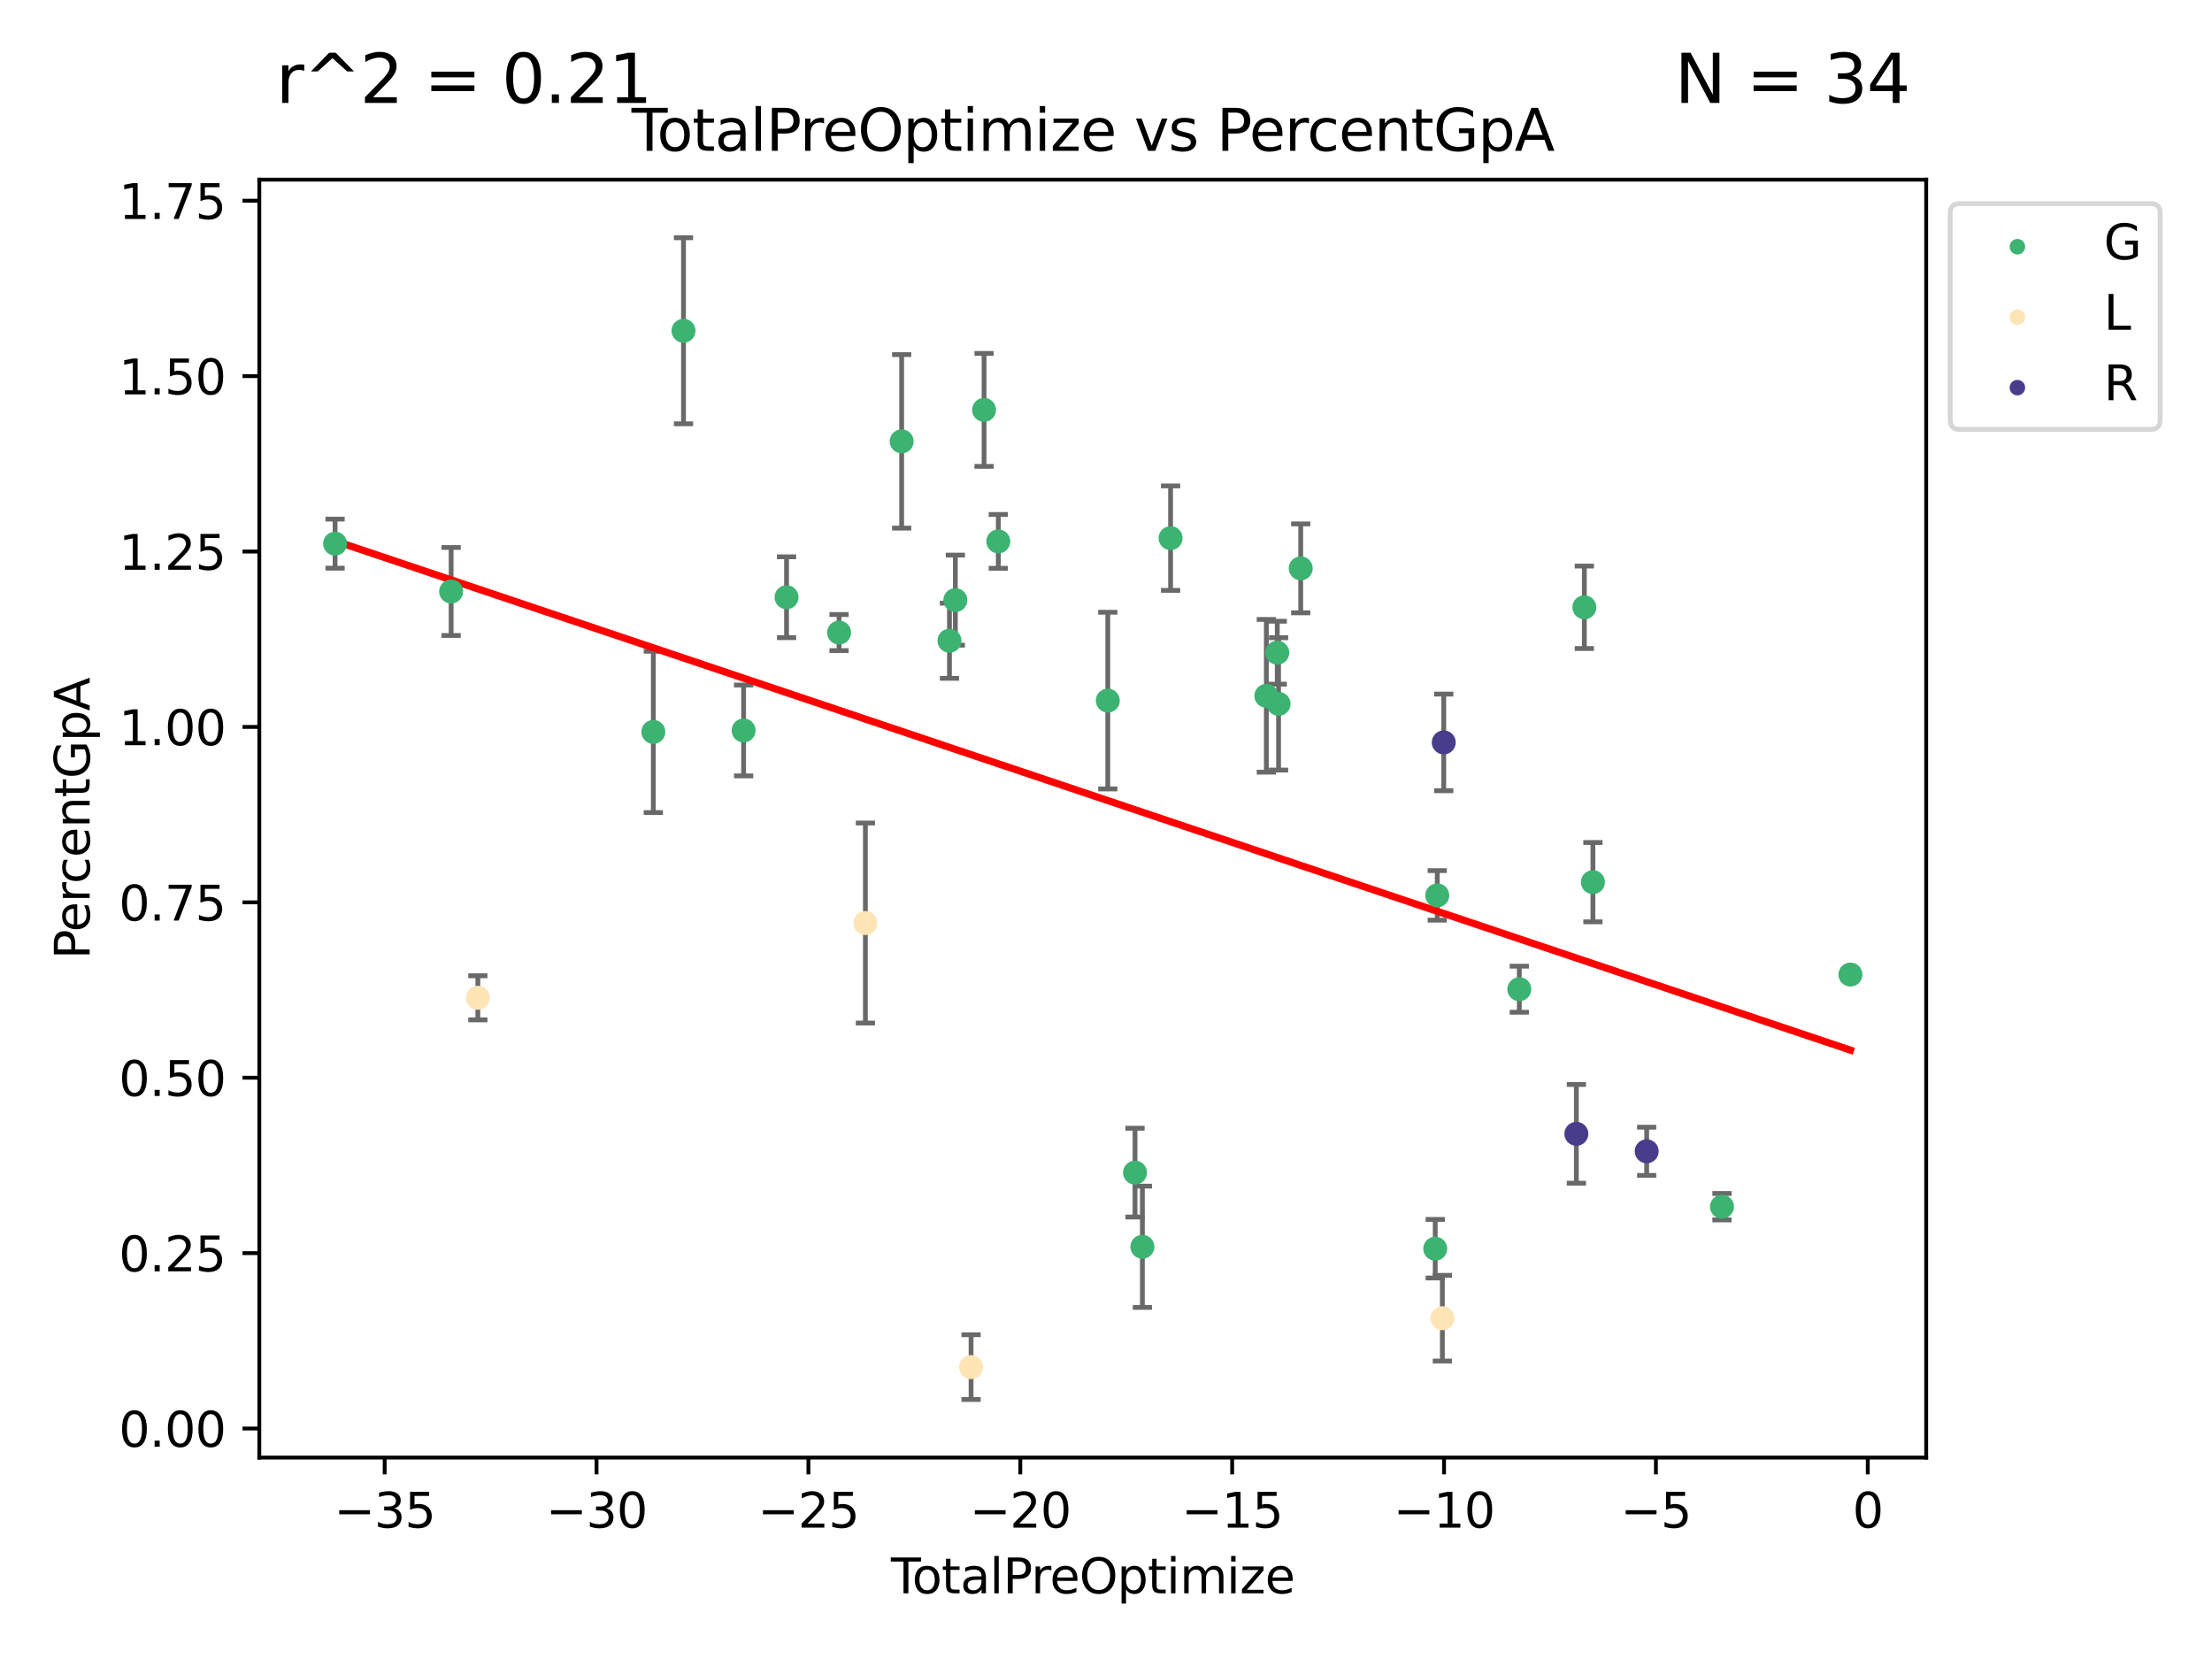 <?xml version="1.0" encoding="utf-8" standalone="no"?>
<!DOCTYPE svg PUBLIC "-//W3C//DTD SVG 1.1//EN"
  "http://www.w3.org/Graphics/SVG/1.1/DTD/svg11.dtd">
<svg xmlns:xlink="http://www.w3.org/1999/xlink" width="460.8pt" height="345.6pt" viewBox="0 0 460.8 345.6" xmlns="http://www.w3.org/2000/svg" version="1.1">
 <defs>
  <style type="text/css">*{stroke-linejoin: round; stroke-linecap: butt}</style>
 </defs>
 <g id="figure_1">
  <g id="patch_1">
   <path d="M 0 345.6 
L 460.8 345.6 
L 460.8 0 
L 0 0 
z
" style="fill: #ffffff"/>
  </g>
  <g id="axes_1">
   <g id="patch_2">
    <path d="M 54.02 303.64 
L 401.26 303.64 
L 401.26 37.423 
L 54.02 37.423 
z
" style="fill: #ffffff"/>
   </g>
   <g id="PathCollection_1">
    <defs>
     <path id="mc758aa1017" d="M 0 1.118 
C 0.297 1.118 0.581 1 0.791 0.791 
C 1 0.581 1.118 0.297 1.118 0 
C 1.118 -0.297 1 -0.581 0.791 -0.791 
C 0.581 -1 0.297 -1.118 0 -1.118 
C -0.297 -1.118 -0.581 -1 -0.791 -0.791 
C -1 -0.581 -1.118 -0.297 -1.118 0 
C -1.118 0.297 -1 0.581 -0.791 0.791 
C -0.581 1 -0.297 1.118 0 1.118 
z
" style="stroke: #3cb371"/>
    </defs>
    <g clip-path="url(#p0f04afa3d2)">
     <use xlink:href="#mc758aa1017" x="69.804" y="113.252" style="fill: #3cb371; stroke: #3cb371"/>
     <use xlink:href="#mc758aa1017" x="93.978" y="123.219" style="fill: #3cb371; stroke: #3cb371"/>
     <use xlink:href="#mc758aa1017" x="136.103" y="152.469" style="fill: #3cb371; stroke: #3cb371"/>
     <use xlink:href="#mc758aa1017" x="142.385" y="68.903" style="fill: #3cb371; stroke: #3cb371"/>
     <use xlink:href="#mc758aa1017" x="154.908" y="152.169" style="fill: #3cb371; stroke: #3cb371"/>
     <use xlink:href="#mc758aa1017" x="163.85" y="124.413" style="fill: #3cb371; stroke: #3cb371"/>
     <use xlink:href="#mc758aa1017" x="174.791" y="131.775" style="fill: #3cb371; stroke: #3cb371"/>
     <use xlink:href="#mc758aa1017" x="187.831" y="91.941" style="fill: #3cb371; stroke: #3cb371"/>
     <use xlink:href="#mc758aa1017" x="197.792" y="133.477" style="fill: #3cb371; stroke: #3cb371"/>
     <use xlink:href="#mc758aa1017" x="199.018" y="125.017" style="fill: #3cb371; stroke: #3cb371"/>
     <use xlink:href="#mc758aa1017" x="204.998" y="85.389" style="fill: #3cb371; stroke: #3cb371"/>
     <use xlink:href="#mc758aa1017" x="207.963" y="112.784" style="fill: #3cb371; stroke: #3cb371"/>
     <use xlink:href="#mc758aa1017" x="230.775" y="145.948" style="fill: #3cb371; stroke: #3cb371"/>
     <use xlink:href="#mc758aa1017" x="236.444" y="244.278" style="fill: #3cb371; stroke: #3cb371"/>
     <use xlink:href="#mc758aa1017" x="237.98" y="259.727" style="fill: #3cb371; stroke: #3cb371"/>
     <use xlink:href="#mc758aa1017" x="243.854" y="112.101" style="fill: #3cb371; stroke: #3cb371"/>
     <use xlink:href="#mc758aa1017" x="263.804" y="144.95" style="fill: #3cb371; stroke: #3cb371"/>
     <use xlink:href="#mc758aa1017" x="266.077" y="135.97" style="fill: #3cb371; stroke: #3cb371"/>
     <use xlink:href="#mc758aa1017" x="266.348" y="146.633" style="fill: #3cb371; stroke: #3cb371"/>
     <use xlink:href="#mc758aa1017" x="270.964" y="118.397" style="fill: #3cb371; stroke: #3cb371"/>
     <use xlink:href="#mc758aa1017" x="298.985" y="260.128" style="fill: #3cb371; stroke: #3cb371"/>
     <use xlink:href="#mc758aa1017" x="299.406" y="186.529" style="fill: #3cb371; stroke: #3cb371"/>
     <use xlink:href="#mc758aa1017" x="316.499" y="206.071" style="fill: #3cb371; stroke: #3cb371"/>
     <use xlink:href="#mc758aa1017" x="330.048" y="126.511" style="fill: #3cb371; stroke: #3cb371"/>
     <use xlink:href="#mc758aa1017" x="331.833" y="183.77" style="fill: #3cb371; stroke: #3cb371"/>
     <use xlink:href="#mc758aa1017" x="358.719" y="251.374" style="fill: #3cb371; stroke: #3cb371"/>
     <use xlink:href="#mc758aa1017" x="385.476" y="203.016" style="fill: #3cb371; stroke: #3cb371"/>
    </g>
   </g>
   <g id="PathCollection_2">
    <defs>
     <path id="m6db365c18c" d="M 0 1.118 
C 0.297 1.118 0.581 1 0.791 0.791 
C 1 0.581 1.118 0.297 1.118 0 
C 1.118 -0.297 1 -0.581 0.791 -0.791 
C 0.581 -1 0.297 -1.118 0 -1.118 
C -0.297 -1.118 -0.581 -1 -0.791 -0.791 
C -1 -0.581 -1.118 -0.297 -1.118 0 
C -1.118 0.297 -1 0.581 -0.791 0.791 
C -0.581 1 -0.297 1.118 0 1.118 
z
" style="stroke: #ffe4b5"/>
    </defs>
    <g clip-path="url(#p0f04afa3d2)">
     <use xlink:href="#m6db365c18c" x="99.544" y="207.863" style="fill: #ffe4b5; stroke: #ffe4b5"/>
     <use xlink:href="#m6db365c18c" x="180.278" y="192.284" style="fill: #ffe4b5; stroke: #ffe4b5"/>
     <use xlink:href="#m6db365c18c" x="202.292" y="284.793" style="fill: #ffe4b5; stroke: #ffe4b5"/>
     <use xlink:href="#m6db365c18c" x="300.469" y="274.605" style="fill: #ffe4b5; stroke: #ffe4b5"/>
    </g>
   </g>
   <g id="PathCollection_3">
    <defs>
     <path id="m576475290a" d="M 0 1.118 
C 0.297 1.118 0.581 1 0.791 0.791 
C 1 0.581 1.118 0.297 1.118 0 
C 1.118 -0.297 1 -0.581 0.791 -0.791 
C 0.581 -1 0.297 -1.118 0 -1.118 
C -0.297 -1.118 -0.581 -1 -0.791 -0.791 
C -1 -0.581 -1.118 -0.297 -1.118 0 
C -1.118 0.297 -1 0.581 -0.791 0.791 
C -0.581 1 -0.297 1.118 0 1.118 
z
" style="stroke: #483d8b"/>
    </defs>
    <g clip-path="url(#p0f04afa3d2)">
     <use xlink:href="#m576475290a" x="300.759" y="154.656" style="fill: #483d8b; stroke: #483d8b"/>
     <use xlink:href="#m576475290a" x="328.384" y="236.197" style="fill: #483d8b; stroke: #483d8b"/>
     <use xlink:href="#m576475290a" x="343.034" y="239.835" style="fill: #483d8b; stroke: #483d8b"/>
    </g>
   </g>
   <g id="matplotlib.axis_1">
    <g id="xtick_1">
     <g id="line2d_1">
      <defs>
       <path id="m01f03c4a7e" d="M 0 0 
L 0 3.5 
" style="stroke: #000000; stroke-width: 0.8"/>
      </defs>
      <g>
       <use xlink:href="#m01f03c4a7e" x="80.133" y="303.64" style="stroke: #000000; stroke-width: 0.8"/>
      </g>
     </g>
     <g id="text_1">
      <!-- −35 -->
      <g transform="translate(69.581 318.238)scale(0.1 -0.1)">
       <defs>
        <path id="DejaVuSans-2212" d="M 678 2272 
L 4684 2272 
L 4684 1741 
L 678 1741 
L 678 2272 
z
" transform="scale(0.016)"/>
        <path id="DejaVuSans-33" d="M 2597 2516 
Q 3050 2419 3304 2112 
Q 3559 1806 3559 1356 
Q 3559 666 3084 287 
Q 2609 -91 1734 -91 
Q 1441 -91 1130 -33 
Q 819 25 488 141 
L 488 750 
Q 750 597 1062 519 
Q 1375 441 1716 441 
Q 2309 441 2620 675 
Q 2931 909 2931 1356 
Q 2931 1769 2642 2001 
Q 2353 2234 1838 2234 
L 1294 2234 
L 1294 2753 
L 1863 2753 
Q 2328 2753 2575 2939 
Q 2822 3125 2822 3475 
Q 2822 3834 2567 4026 
Q 2313 4219 1838 4219 
Q 1578 4219 1281 4162 
Q 984 4106 628 3988 
L 628 4550 
Q 988 4650 1302 4700 
Q 1616 4750 1894 4750 
Q 2613 4750 3031 4423 
Q 3450 4097 3450 3541 
Q 3450 3153 3228 2886 
Q 3006 2619 2597 2516 
z
" transform="scale(0.016)"/>
        <path id="DejaVuSans-35" d="M 691 4666 
L 3169 4666 
L 3169 4134 
L 1269 4134 
L 1269 2991 
Q 1406 3038 1543 3061 
Q 1681 3084 1819 3084 
Q 2600 3084 3056 2656 
Q 3513 2228 3513 1497 
Q 3513 744 3044 326 
Q 2575 -91 1722 -91 
Q 1428 -91 1123 -41 
Q 819 9 494 109 
L 494 744 
Q 775 591 1075 516 
Q 1375 441 1709 441 
Q 2250 441 2565 725 
Q 2881 1009 2881 1497 
Q 2881 1984 2565 2268 
Q 2250 2553 1709 2553 
Q 1456 2553 1204 2497 
Q 953 2441 691 2322 
L 691 4666 
z
" transform="scale(0.016)"/>
       </defs>
       <use xlink:href="#DejaVuSans-2212"/>
       <use xlink:href="#DejaVuSans-33" x="83.789"/>
       <use xlink:href="#DejaVuSans-35" x="147.412"/>
      </g>
     </g>
    </g>
    <g id="xtick_2">
     <g id="line2d_2">
      <g>
       <use xlink:href="#m01f03c4a7e" x="124.271" y="303.64" style="stroke: #000000; stroke-width: 0.8"/>
      </g>
     </g>
     <g id="text_2">
      <!-- −30 -->
      <g transform="translate(113.718 318.238)scale(0.1 -0.1)">
       <defs>
        <path id="DejaVuSans-30" d="M 2034 4250 
Q 1547 4250 1301 3770 
Q 1056 3291 1056 2328 
Q 1056 1369 1301 889 
Q 1547 409 2034 409 
Q 2525 409 2770 889 
Q 3016 1369 3016 2328 
Q 3016 3291 2770 3770 
Q 2525 4250 2034 4250 
z
M 2034 4750 
Q 2819 4750 3233 4129 
Q 3647 3509 3647 2328 
Q 3647 1150 3233 529 
Q 2819 -91 2034 -91 
Q 1250 -91 836 529 
Q 422 1150 422 2328 
Q 422 3509 836 4129 
Q 1250 4750 2034 4750 
z
" transform="scale(0.016)"/>
       </defs>
       <use xlink:href="#DejaVuSans-2212"/>
       <use xlink:href="#DejaVuSans-33" x="83.789"/>
       <use xlink:href="#DejaVuSans-30" x="147.412"/>
      </g>
     </g>
    </g>
    <g id="xtick_3">
     <g id="line2d_3">
      <g>
       <use xlink:href="#m01f03c4a7e" x="168.408" y="303.64" style="stroke: #000000; stroke-width: 0.8"/>
      </g>
     </g>
     <g id="text_3">
      <!-- −25 -->
      <g transform="translate(157.855 318.238)scale(0.1 -0.1)">
       <defs>
        <path id="DejaVuSans-32" d="M 1228 531 
L 3431 531 
L 3431 0 
L 469 0 
L 469 531 
Q 828 903 1448 1529 
Q 2069 2156 2228 2338 
Q 2531 2678 2651 2914 
Q 2772 3150 2772 3378 
Q 2772 3750 2511 3984 
Q 2250 4219 1831 4219 
Q 1534 4219 1204 4116 
Q 875 4013 500 3803 
L 500 4441 
Q 881 4594 1212 4672 
Q 1544 4750 1819 4750 
Q 2544 4750 2975 4387 
Q 3406 4025 3406 3419 
Q 3406 3131 3298 2873 
Q 3191 2616 2906 2266 
Q 2828 2175 2409 1742 
Q 1991 1309 1228 531 
z
" transform="scale(0.016)"/>
       </defs>
       <use xlink:href="#DejaVuSans-2212"/>
       <use xlink:href="#DejaVuSans-32" x="83.789"/>
       <use xlink:href="#DejaVuSans-35" x="147.412"/>
      </g>
     </g>
    </g>
    <g id="xtick_4">
     <g id="line2d_4">
      <g>
       <use xlink:href="#m01f03c4a7e" x="212.545" y="303.64" style="stroke: #000000; stroke-width: 0.8"/>
      </g>
     </g>
     <g id="text_4">
      <!-- −20 -->
      <g transform="translate(201.992 318.238)scale(0.1 -0.1)">
       <use xlink:href="#DejaVuSans-2212"/>
       <use xlink:href="#DejaVuSans-32" x="83.789"/>
       <use xlink:href="#DejaVuSans-30" x="147.412"/>
      </g>
     </g>
    </g>
    <g id="xtick_5">
     <g id="line2d_5">
      <g>
       <use xlink:href="#m01f03c4a7e" x="256.682" y="303.64" style="stroke: #000000; stroke-width: 0.8"/>
      </g>
     </g>
     <g id="text_5">
      <!-- −15 -->
      <g transform="translate(246.13 318.238)scale(0.1 -0.1)">
       <defs>
        <path id="DejaVuSans-31" d="M 794 531 
L 1825 531 
L 1825 4091 
L 703 3866 
L 703 4441 
L 1819 4666 
L 2450 4666 
L 2450 531 
L 3481 531 
L 3481 0 
L 794 0 
L 794 531 
z
" transform="scale(0.016)"/>
       </defs>
       <use xlink:href="#DejaVuSans-2212"/>
       <use xlink:href="#DejaVuSans-31" x="83.789"/>
       <use xlink:href="#DejaVuSans-35" x="147.412"/>
      </g>
     </g>
    </g>
    <g id="xtick_6">
     <g id="line2d_6">
      <g>
       <use xlink:href="#m01f03c4a7e" x="300.819" y="303.64" style="stroke: #000000; stroke-width: 0.8"/>
      </g>
     </g>
     <g id="text_6">
      <!-- −10 -->
      <g transform="translate(290.267 318.238)scale(0.1 -0.1)">
       <use xlink:href="#DejaVuSans-2212"/>
       <use xlink:href="#DejaVuSans-31" x="83.789"/>
       <use xlink:href="#DejaVuSans-30" x="147.412"/>
      </g>
     </g>
    </g>
    <g id="xtick_7">
     <g id="line2d_7">
      <g>
       <use xlink:href="#m01f03c4a7e" x="344.956" y="303.64" style="stroke: #000000; stroke-width: 0.8"/>
      </g>
     </g>
     <g id="text_7">
      <!-- −5 -->
      <g transform="translate(337.585 318.238)scale(0.1 -0.1)">
       <use xlink:href="#DejaVuSans-2212"/>
       <use xlink:href="#DejaVuSans-35" x="83.789"/>
      </g>
     </g>
    </g>
    <g id="xtick_8">
     <g id="line2d_8">
      <g>
       <use xlink:href="#m01f03c4a7e" x="389.093" y="303.64" style="stroke: #000000; stroke-width: 0.8"/>
      </g>
     </g>
     <g id="text_8">
      <!-- 0 -->
      <g transform="translate(385.912 318.238)scale(0.1 -0.1)">
       <use xlink:href="#DejaVuSans-30"/>
      </g>
     </g>
    </g>
    <g id="text_9">
     <!-- TotalPreOptimize -->
     <g transform="translate(185.597 331.917)scale(0.1 -0.1)">
      <defs>
       <path id="DejaVuSans-54" d="M -19 4666 
L 3928 4666 
L 3928 4134 
L 2272 4134 
L 2272 0 
L 1638 0 
L 1638 4134 
L -19 4134 
L -19 4666 
z
" transform="scale(0.016)"/>
       <path id="DejaVuSans-6f" d="M 1959 3097 
Q 1497 3097 1228 2736 
Q 959 2375 959 1747 
Q 959 1119 1226 758 
Q 1494 397 1959 397 
Q 2419 397 2687 759 
Q 2956 1122 2956 1747 
Q 2956 2369 2687 2733 
Q 2419 3097 1959 3097 
z
M 1959 3584 
Q 2709 3584 3137 3096 
Q 3566 2609 3566 1747 
Q 3566 888 3137 398 
Q 2709 -91 1959 -91 
Q 1206 -91 779 398 
Q 353 888 353 1747 
Q 353 2609 779 3096 
Q 1206 3584 1959 3584 
z
" transform="scale(0.016)"/>
       <path id="DejaVuSans-74" d="M 1172 4494 
L 1172 3500 
L 2356 3500 
L 2356 3053 
L 1172 3053 
L 1172 1153 
Q 1172 725 1289 603 
Q 1406 481 1766 481 
L 2356 481 
L 2356 0 
L 1766 0 
Q 1100 0 847 248 
Q 594 497 594 1153 
L 594 3053 
L 172 3053 
L 172 3500 
L 594 3500 
L 594 4494 
L 1172 4494 
z
" transform="scale(0.016)"/>
       <path id="DejaVuSans-61" d="M 2194 1759 
Q 1497 1759 1228 1600 
Q 959 1441 959 1056 
Q 959 750 1161 570 
Q 1363 391 1709 391 
Q 2188 391 2477 730 
Q 2766 1069 2766 1631 
L 2766 1759 
L 2194 1759 
z
M 3341 1997 
L 3341 0 
L 2766 0 
L 2766 531 
Q 2569 213 2275 61 
Q 1981 -91 1556 -91 
Q 1019 -91 701 211 
Q 384 513 384 1019 
Q 384 1609 779 1909 
Q 1175 2209 1959 2209 
L 2766 2209 
L 2766 2266 
Q 2766 2663 2505 2880 
Q 2244 3097 1772 3097 
Q 1472 3097 1187 3025 
Q 903 2953 641 2809 
L 641 3341 
Q 956 3463 1253 3523 
Q 1550 3584 1831 3584 
Q 2591 3584 2966 3190 
Q 3341 2797 3341 1997 
z
" transform="scale(0.016)"/>
       <path id="DejaVuSans-6c" d="M 603 4863 
L 1178 4863 
L 1178 0 
L 603 0 
L 603 4863 
z
" transform="scale(0.016)"/>
       <path id="DejaVuSans-50" d="M 1259 4147 
L 1259 2394 
L 2053 2394 
Q 2494 2394 2734 2622 
Q 2975 2850 2975 3272 
Q 2975 3691 2734 3919 
Q 2494 4147 2053 4147 
L 1259 4147 
z
M 628 4666 
L 2053 4666 
Q 2838 4666 3239 4311 
Q 3641 3956 3641 3272 
Q 3641 2581 3239 2228 
Q 2838 1875 2053 1875 
L 1259 1875 
L 1259 0 
L 628 0 
L 628 4666 
z
" transform="scale(0.016)"/>
       <path id="DejaVuSans-72" d="M 2631 2963 
Q 2534 3019 2420 3045 
Q 2306 3072 2169 3072 
Q 1681 3072 1420 2755 
Q 1159 2438 1159 1844 
L 1159 0 
L 581 0 
L 581 3500 
L 1159 3500 
L 1159 2956 
Q 1341 3275 1631 3429 
Q 1922 3584 2338 3584 
Q 2397 3584 2469 3576 
Q 2541 3569 2628 3553 
L 2631 2963 
z
" transform="scale(0.016)"/>
       <path id="DejaVuSans-65" d="M 3597 1894 
L 3597 1613 
L 953 1613 
Q 991 1019 1311 708 
Q 1631 397 2203 397 
Q 2534 397 2845 478 
Q 3156 559 3463 722 
L 3463 178 
Q 3153 47 2828 -22 
Q 2503 -91 2169 -91 
Q 1331 -91 842 396 
Q 353 884 353 1716 
Q 353 2575 817 3079 
Q 1281 3584 2069 3584 
Q 2775 3584 3186 3129 
Q 3597 2675 3597 1894 
z
M 3022 2063 
Q 3016 2534 2758 2815 
Q 2500 3097 2075 3097 
Q 1594 3097 1305 2825 
Q 1016 2553 972 2059 
L 3022 2063 
z
" transform="scale(0.016)"/>
       <path id="DejaVuSans-4f" d="M 2522 4238 
Q 1834 4238 1429 3725 
Q 1025 3213 1025 2328 
Q 1025 1447 1429 934 
Q 1834 422 2522 422 
Q 3209 422 3611 934 
Q 4013 1447 4013 2328 
Q 4013 3213 3611 3725 
Q 3209 4238 2522 4238 
z
M 2522 4750 
Q 3503 4750 4090 4092 
Q 4678 3434 4678 2328 
Q 4678 1225 4090 567 
Q 3503 -91 2522 -91 
Q 1538 -91 948 565 
Q 359 1222 359 2328 
Q 359 3434 948 4092 
Q 1538 4750 2522 4750 
z
" transform="scale(0.016)"/>
       <path id="DejaVuSans-70" d="M 1159 525 
L 1159 -1331 
L 581 -1331 
L 581 3500 
L 1159 3500 
L 1159 2969 
Q 1341 3281 1617 3432 
Q 1894 3584 2278 3584 
Q 2916 3584 3314 3078 
Q 3713 2572 3713 1747 
Q 3713 922 3314 415 
Q 2916 -91 2278 -91 
Q 1894 -91 1617 61 
Q 1341 213 1159 525 
z
M 3116 1747 
Q 3116 2381 2855 2742 
Q 2594 3103 2138 3103 
Q 1681 3103 1420 2742 
Q 1159 2381 1159 1747 
Q 1159 1113 1420 752 
Q 1681 391 2138 391 
Q 2594 391 2855 752 
Q 3116 1113 3116 1747 
z
" transform="scale(0.016)"/>
       <path id="DejaVuSans-69" d="M 603 3500 
L 1178 3500 
L 1178 0 
L 603 0 
L 603 3500 
z
M 603 4863 
L 1178 4863 
L 1178 4134 
L 603 4134 
L 603 4863 
z
" transform="scale(0.016)"/>
       <path id="DejaVuSans-6d" d="M 3328 2828 
Q 3544 3216 3844 3400 
Q 4144 3584 4550 3584 
Q 5097 3584 5394 3201 
Q 5691 2819 5691 2113 
L 5691 0 
L 5113 0 
L 5113 2094 
Q 5113 2597 4934 2840 
Q 4756 3084 4391 3084 
Q 3944 3084 3684 2787 
Q 3425 2491 3425 1978 
L 3425 0 
L 2847 0 
L 2847 2094 
Q 2847 2600 2669 2842 
Q 2491 3084 2119 3084 
Q 1678 3084 1418 2786 
Q 1159 2488 1159 1978 
L 1159 0 
L 581 0 
L 581 3500 
L 1159 3500 
L 1159 2956 
Q 1356 3278 1631 3431 
Q 1906 3584 2284 3584 
Q 2666 3584 2933 3390 
Q 3200 3197 3328 2828 
z
" transform="scale(0.016)"/>
       <path id="DejaVuSans-7a" d="M 353 3500 
L 3084 3500 
L 3084 2975 
L 922 459 
L 3084 459 
L 3084 0 
L 275 0 
L 275 525 
L 2438 3041 
L 353 3041 
L 353 3500 
z
" transform="scale(0.016)"/>
      </defs>
      <use xlink:href="#DejaVuSans-54"/>
      <use xlink:href="#DejaVuSans-6f" x="44.084"/>
      <use xlink:href="#DejaVuSans-74" x="105.266"/>
      <use xlink:href="#DejaVuSans-61" x="144.475"/>
      <use xlink:href="#DejaVuSans-6c" x="205.754"/>
      <use xlink:href="#DejaVuSans-50" x="233.537"/>
      <use xlink:href="#DejaVuSans-72" x="292.09"/>
      <use xlink:href="#DejaVuSans-65" x="330.953"/>
      <use xlink:href="#DejaVuSans-4f" x="392.477"/>
      <use xlink:href="#DejaVuSans-70" x="471.188"/>
      <use xlink:href="#DejaVuSans-74" x="534.664"/>
      <use xlink:href="#DejaVuSans-69" x="573.873"/>
      <use xlink:href="#DejaVuSans-6d" x="601.656"/>
      <use xlink:href="#DejaVuSans-69" x="699.068"/>
      <use xlink:href="#DejaVuSans-7a" x="726.852"/>
      <use xlink:href="#DejaVuSans-65" x="779.342"/>
     </g>
    </g>
   </g>
   <g id="matplotlib.axis_2">
    <g id="ytick_1">
     <g id="line2d_9">
      <defs>
       <path id="m083bde818f" d="M 0 0 
L -3.5 0 
" style="stroke: #000000; stroke-width: 0.8"/>
      </defs>
      <g>
       <use xlink:href="#m083bde818f" x="54.02" y="297.587" style="stroke: #000000; stroke-width: 0.8"/>
      </g>
     </g>
     <g id="text_10">
      <!-- 0.00 -->
      <g transform="translate(24.754 301.386)scale(0.1 -0.1)">
       <defs>
        <path id="DejaVuSans-2e" d="M 684 794 
L 1344 794 
L 1344 0 
L 684 0 
L 684 794 
z
" transform="scale(0.016)"/>
       </defs>
       <use xlink:href="#DejaVuSans-30"/>
       <use xlink:href="#DejaVuSans-2e" x="63.623"/>
       <use xlink:href="#DejaVuSans-30" x="95.41"/>
       <use xlink:href="#DejaVuSans-30" x="159.033"/>
      </g>
     </g>
    </g>
    <g id="ytick_2">
     <g id="line2d_10">
      <g>
       <use xlink:href="#m083bde818f" x="54.02" y="261.048" style="stroke: #000000; stroke-width: 0.8"/>
      </g>
     </g>
     <g id="text_11">
      <!-- 0.25 -->
      <g transform="translate(24.754 264.848)scale(0.1 -0.1)">
       <use xlink:href="#DejaVuSans-30"/>
       <use xlink:href="#DejaVuSans-2e" x="63.623"/>
       <use xlink:href="#DejaVuSans-32" x="95.41"/>
       <use xlink:href="#DejaVuSans-35" x="159.033"/>
      </g>
     </g>
    </g>
    <g id="ytick_3">
     <g id="line2d_11">
      <g>
       <use xlink:href="#m083bde818f" x="54.02" y="224.51" style="stroke: #000000; stroke-width: 0.8"/>
      </g>
     </g>
     <g id="text_12">
      <!-- 0.50 -->
      <g transform="translate(24.754 228.309)scale(0.1 -0.1)">
       <use xlink:href="#DejaVuSans-30"/>
       <use xlink:href="#DejaVuSans-2e" x="63.623"/>
       <use xlink:href="#DejaVuSans-35" x="95.41"/>
       <use xlink:href="#DejaVuSans-30" x="159.033"/>
      </g>
     </g>
    </g>
    <g id="ytick_4">
     <g id="line2d_12">
      <g>
       <use xlink:href="#m083bde818f" x="54.02" y="187.971" style="stroke: #000000; stroke-width: 0.8"/>
      </g>
     </g>
     <g id="text_13">
      <!-- 0.75 -->
      <g transform="translate(24.754 191.77)scale(0.1 -0.1)">
       <defs>
        <path id="DejaVuSans-37" d="M 525 4666 
L 3525 4666 
L 3525 4397 
L 1831 0 
L 1172 0 
L 2766 4134 
L 525 4134 
L 525 4666 
z
" transform="scale(0.016)"/>
       </defs>
       <use xlink:href="#DejaVuSans-30"/>
       <use xlink:href="#DejaVuSans-2e" x="63.623"/>
       <use xlink:href="#DejaVuSans-37" x="95.41"/>
       <use xlink:href="#DejaVuSans-35" x="159.033"/>
      </g>
     </g>
    </g>
    <g id="ytick_5">
     <g id="line2d_13">
      <g>
       <use xlink:href="#m083bde818f" x="54.02" y="151.432" style="stroke: #000000; stroke-width: 0.8"/>
      </g>
     </g>
     <g id="text_14">
      <!-- 1.00 -->
      <g transform="translate(24.754 155.231)scale(0.1 -0.1)">
       <use xlink:href="#DejaVuSans-31"/>
       <use xlink:href="#DejaVuSans-2e" x="63.623"/>
       <use xlink:href="#DejaVuSans-30" x="95.41"/>
       <use xlink:href="#DejaVuSans-30" x="159.033"/>
      </g>
     </g>
    </g>
    <g id="ytick_6">
     <g id="line2d_14">
      <g>
       <use xlink:href="#m083bde818f" x="54.02" y="114.893" style="stroke: #000000; stroke-width: 0.8"/>
      </g>
     </g>
     <g id="text_15">
      <!-- 1.25 -->
      <g transform="translate(24.754 118.692)scale(0.1 -0.1)">
       <use xlink:href="#DejaVuSans-31"/>
       <use xlink:href="#DejaVuSans-2e" x="63.623"/>
       <use xlink:href="#DejaVuSans-32" x="95.41"/>
       <use xlink:href="#DejaVuSans-35" x="159.033"/>
      </g>
     </g>
    </g>
    <g id="ytick_7">
     <g id="line2d_15">
      <g>
       <use xlink:href="#m083bde818f" x="54.02" y="78.354" style="stroke: #000000; stroke-width: 0.8"/>
      </g>
     </g>
     <g id="text_16">
      <!-- 1.50 -->
      <g transform="translate(24.754 82.154)scale(0.1 -0.1)">
       <use xlink:href="#DejaVuSans-31"/>
       <use xlink:href="#DejaVuSans-2e" x="63.623"/>
       <use xlink:href="#DejaVuSans-35" x="95.41"/>
       <use xlink:href="#DejaVuSans-30" x="159.033"/>
      </g>
     </g>
    </g>
    <g id="ytick_8">
     <g id="line2d_16">
      <g>
       <use xlink:href="#m083bde818f" x="54.02" y="41.816" style="stroke: #000000; stroke-width: 0.8"/>
      </g>
     </g>
     <g id="text_17">
      <!-- 1.75 -->
      <g transform="translate(24.754 45.615)scale(0.1 -0.1)">
       <use xlink:href="#DejaVuSans-31"/>
       <use xlink:href="#DejaVuSans-2e" x="63.623"/>
       <use xlink:href="#DejaVuSans-37" x="95.41"/>
       <use xlink:href="#DejaVuSans-35" x="159.033"/>
      </g>
     </g>
    </g>
    <g id="text_18">
     <!-- PercentGpA -->
     <g transform="translate(18.675 199.808)rotate(-90)scale(0.1 -0.1)">
      <defs>
       <path id="DejaVuSans-63" d="M 3122 3366 
L 3122 2828 
Q 2878 2963 2633 3030 
Q 2388 3097 2138 3097 
Q 1578 3097 1268 2742 
Q 959 2388 959 1747 
Q 959 1106 1268 751 
Q 1578 397 2138 397 
Q 2388 397 2633 464 
Q 2878 531 3122 666 
L 3122 134 
Q 2881 22 2623 -34 
Q 2366 -91 2075 -91 
Q 1284 -91 818 406 
Q 353 903 353 1747 
Q 353 2603 823 3093 
Q 1294 3584 2113 3584 
Q 2378 3584 2631 3529 
Q 2884 3475 3122 3366 
z
" transform="scale(0.016)"/>
       <path id="DejaVuSans-6e" d="M 3513 2113 
L 3513 0 
L 2938 0 
L 2938 2094 
Q 2938 2591 2744 2837 
Q 2550 3084 2163 3084 
Q 1697 3084 1428 2787 
Q 1159 2491 1159 1978 
L 1159 0 
L 581 0 
L 581 3500 
L 1159 3500 
L 1159 2956 
Q 1366 3272 1645 3428 
Q 1925 3584 2291 3584 
Q 2894 3584 3203 3211 
Q 3513 2838 3513 2113 
z
" transform="scale(0.016)"/>
       <path id="DejaVuSans-47" d="M 3809 666 
L 3809 1919 
L 2778 1919 
L 2778 2438 
L 4434 2438 
L 4434 434 
Q 4069 175 3628 42 
Q 3188 -91 2688 -91 
Q 1594 -91 976 548 
Q 359 1188 359 2328 
Q 359 3472 976 4111 
Q 1594 4750 2688 4750 
Q 3144 4750 3555 4637 
Q 3966 4525 4313 4306 
L 4313 3634 
Q 3963 3931 3569 4081 
Q 3175 4231 2741 4231 
Q 1884 4231 1454 3753 
Q 1025 3275 1025 2328 
Q 1025 1384 1454 906 
Q 1884 428 2741 428 
Q 3075 428 3337 486 
Q 3600 544 3809 666 
z
" transform="scale(0.016)"/>
       <path id="DejaVuSans-41" d="M 2188 4044 
L 1331 1722 
L 3047 1722 
L 2188 4044 
z
M 1831 4666 
L 2547 4666 
L 4325 0 
L 3669 0 
L 3244 1197 
L 1141 1197 
L 716 0 
L 50 0 
L 1831 4666 
z
" transform="scale(0.016)"/>
      </defs>
      <use xlink:href="#DejaVuSans-50"/>
      <use xlink:href="#DejaVuSans-65" x="56.678"/>
      <use xlink:href="#DejaVuSans-72" x="118.201"/>
      <use xlink:href="#DejaVuSans-63" x="157.064"/>
      <use xlink:href="#DejaVuSans-65" x="212.045"/>
      <use xlink:href="#DejaVuSans-6e" x="273.568"/>
      <use xlink:href="#DejaVuSans-74" x="336.947"/>
      <use xlink:href="#DejaVuSans-47" x="376.156"/>
      <use xlink:href="#DejaVuSans-70" x="453.646"/>
      <use xlink:href="#DejaVuSans-41" x="517.123"/>
     </g>
    </g>
   </g>
   <g id="LineCollection_1">
    <path d="M 69.804 118.366 
L 69.804 108.137 
" clip-path="url(#p0f04afa3d2)" style="fill: none; stroke: #696969"/>
    <path d="M 93.978 132.385 
L 93.978 114.052 
" clip-path="url(#p0f04afa3d2)" style="fill: none; stroke: #696969"/>
    <path d="M 136.103 169.274 
L 136.103 135.663 
" clip-path="url(#p0f04afa3d2)" style="fill: none; stroke: #696969"/>
    <path d="M 142.385 88.282 
L 142.385 49.524 
" clip-path="url(#p0f04afa3d2)" style="fill: none; stroke: #696969"/>
    <path d="M 154.908 161.634 
L 154.908 142.703 
" clip-path="url(#p0f04afa3d2)" style="fill: none; stroke: #696969"/>
    <path d="M 163.85 132.834 
L 163.85 115.992 
" clip-path="url(#p0f04afa3d2)" style="fill: none; stroke: #696969"/>
    <path d="M 174.791 135.531 
L 174.791 128.018 
" clip-path="url(#p0f04afa3d2)" style="fill: none; stroke: #696969"/>
    <path d="M 187.831 110.013 
L 187.831 73.87 
" clip-path="url(#p0f04afa3d2)" style="fill: none; stroke: #696969"/>
    <path d="M 197.792 141.309 
L 197.792 125.644 
" clip-path="url(#p0f04afa3d2)" style="fill: none; stroke: #696969"/>
    <path d="M 199.018 134.396 
L 199.018 115.639 
" clip-path="url(#p0f04afa3d2)" style="fill: none; stroke: #696969"/>
    <path d="M 204.998 97.155 
L 204.998 73.623 
" clip-path="url(#p0f04afa3d2)" style="fill: none; stroke: #696969"/>
    <path d="M 207.963 118.392 
L 207.963 107.176 
" clip-path="url(#p0f04afa3d2)" style="fill: none; stroke: #696969"/>
    <path d="M 230.775 164.353 
L 230.775 127.543 
" clip-path="url(#p0f04afa3d2)" style="fill: none; stroke: #696969"/>
    <path d="M 236.444 253.525 
L 236.444 235.031 
" clip-path="url(#p0f04afa3d2)" style="fill: none; stroke: #696969"/>
    <path d="M 237.98 272.36 
L 237.98 247.094 
" clip-path="url(#p0f04afa3d2)" style="fill: none; stroke: #696969"/>
    <path d="M 243.854 122.983 
L 243.854 101.22 
" clip-path="url(#p0f04afa3d2)" style="fill: none; stroke: #696969"/>
    <path d="M 263.804 160.853 
L 263.804 129.046 
" clip-path="url(#p0f04afa3d2)" style="fill: none; stroke: #696969"/>
    <path d="M 266.077 142.526 
L 266.077 129.414 
" clip-path="url(#p0f04afa3d2)" style="fill: none; stroke: #696969"/>
    <path d="M 266.348 160.42 
L 266.348 132.846 
" clip-path="url(#p0f04afa3d2)" style="fill: none; stroke: #696969"/>
    <path d="M 270.964 127.658 
L 270.964 109.135 
" clip-path="url(#p0f04afa3d2)" style="fill: none; stroke: #696969"/>
    <path d="M 298.985 266.227 
L 298.985 254.029 
" clip-path="url(#p0f04afa3d2)" style="fill: none; stroke: #696969"/>
    <path d="M 299.406 191.689 
L 299.406 181.369 
" clip-path="url(#p0f04afa3d2)" style="fill: none; stroke: #696969"/>
    <path d="M 316.499 210.868 
L 316.499 201.273 
" clip-path="url(#p0f04afa3d2)" style="fill: none; stroke: #696969"/>
    <path d="M 330.048 135.1 
L 330.048 117.922 
" clip-path="url(#p0f04afa3d2)" style="fill: none; stroke: #696969"/>
    <path d="M 331.833 192.029 
L 331.833 175.511 
" clip-path="url(#p0f04afa3d2)" style="fill: none; stroke: #696969"/>
    <path d="M 358.719 254.127 
L 358.719 248.622 
" clip-path="url(#p0f04afa3d2)" style="fill: none; stroke: #696969"/>
    <path d="M 385.476 204.062 
L 385.476 201.97 
" clip-path="url(#p0f04afa3d2)" style="fill: none; stroke: #696969"/>
   </g>
   <g id="line2d_17">
    <defs>
     <path id="m8fe4a2fd42" d="M 2 0 
L -2 -0 
" style="stroke: #696969"/>
    </defs>
    <g clip-path="url(#p0f04afa3d2)">
     <use xlink:href="#m8fe4a2fd42" x="69.804" y="118.366" style="fill: #696969; stroke: #696969"/>
     <use xlink:href="#m8fe4a2fd42" x="93.978" y="132.385" style="fill: #696969; stroke: #696969"/>
     <use xlink:href="#m8fe4a2fd42" x="136.103" y="169.274" style="fill: #696969; stroke: #696969"/>
     <use xlink:href="#m8fe4a2fd42" x="142.385" y="88.282" style="fill: #696969; stroke: #696969"/>
     <use xlink:href="#m8fe4a2fd42" x="154.908" y="161.634" style="fill: #696969; stroke: #696969"/>
     <use xlink:href="#m8fe4a2fd42" x="163.85" y="132.834" style="fill: #696969; stroke: #696969"/>
     <use xlink:href="#m8fe4a2fd42" x="174.791" y="135.531" style="fill: #696969; stroke: #696969"/>
     <use xlink:href="#m8fe4a2fd42" x="187.831" y="110.013" style="fill: #696969; stroke: #696969"/>
     <use xlink:href="#m8fe4a2fd42" x="197.792" y="141.309" style="fill: #696969; stroke: #696969"/>
     <use xlink:href="#m8fe4a2fd42" x="199.018" y="134.396" style="fill: #696969; stroke: #696969"/>
     <use xlink:href="#m8fe4a2fd42" x="204.998" y="97.155" style="fill: #696969; stroke: #696969"/>
     <use xlink:href="#m8fe4a2fd42" x="207.963" y="118.392" style="fill: #696969; stroke: #696969"/>
     <use xlink:href="#m8fe4a2fd42" x="230.775" y="164.353" style="fill: #696969; stroke: #696969"/>
     <use xlink:href="#m8fe4a2fd42" x="236.444" y="253.525" style="fill: #696969; stroke: #696969"/>
     <use xlink:href="#m8fe4a2fd42" x="237.98" y="272.36" style="fill: #696969; stroke: #696969"/>
     <use xlink:href="#m8fe4a2fd42" x="243.854" y="122.983" style="fill: #696969; stroke: #696969"/>
     <use xlink:href="#m8fe4a2fd42" x="263.804" y="160.853" style="fill: #696969; stroke: #696969"/>
     <use xlink:href="#m8fe4a2fd42" x="266.077" y="142.526" style="fill: #696969; stroke: #696969"/>
     <use xlink:href="#m8fe4a2fd42" x="266.348" y="160.42" style="fill: #696969; stroke: #696969"/>
     <use xlink:href="#m8fe4a2fd42" x="270.964" y="127.658" style="fill: #696969; stroke: #696969"/>
     <use xlink:href="#m8fe4a2fd42" x="298.985" y="266.227" style="fill: #696969; stroke: #696969"/>
     <use xlink:href="#m8fe4a2fd42" x="299.406" y="191.689" style="fill: #696969; stroke: #696969"/>
     <use xlink:href="#m8fe4a2fd42" x="316.499" y="210.868" style="fill: #696969; stroke: #696969"/>
     <use xlink:href="#m8fe4a2fd42" x="330.048" y="135.1" style="fill: #696969; stroke: #696969"/>
     <use xlink:href="#m8fe4a2fd42" x="331.833" y="192.029" style="fill: #696969; stroke: #696969"/>
     <use xlink:href="#m8fe4a2fd42" x="358.719" y="254.127" style="fill: #696969; stroke: #696969"/>
     <use xlink:href="#m8fe4a2fd42" x="385.476" y="204.062" style="fill: #696969; stroke: #696969"/>
    </g>
   </g>
   <g id="line2d_18">
    <g clip-path="url(#p0f04afa3d2)">
     <use xlink:href="#m8fe4a2fd42" x="69.804" y="108.137" style="fill: #696969; stroke: #696969"/>
     <use xlink:href="#m8fe4a2fd42" x="93.978" y="114.052" style="fill: #696969; stroke: #696969"/>
     <use xlink:href="#m8fe4a2fd42" x="136.103" y="135.663" style="fill: #696969; stroke: #696969"/>
     <use xlink:href="#m8fe4a2fd42" x="142.385" y="49.524" style="fill: #696969; stroke: #696969"/>
     <use xlink:href="#m8fe4a2fd42" x="154.908" y="142.703" style="fill: #696969; stroke: #696969"/>
     <use xlink:href="#m8fe4a2fd42" x="163.85" y="115.992" style="fill: #696969; stroke: #696969"/>
     <use xlink:href="#m8fe4a2fd42" x="174.791" y="128.018" style="fill: #696969; stroke: #696969"/>
     <use xlink:href="#m8fe4a2fd42" x="187.831" y="73.87" style="fill: #696969; stroke: #696969"/>
     <use xlink:href="#m8fe4a2fd42" x="197.792" y="125.644" style="fill: #696969; stroke: #696969"/>
     <use xlink:href="#m8fe4a2fd42" x="199.018" y="115.639" style="fill: #696969; stroke: #696969"/>
     <use xlink:href="#m8fe4a2fd42" x="204.998" y="73.623" style="fill: #696969; stroke: #696969"/>
     <use xlink:href="#m8fe4a2fd42" x="207.963" y="107.176" style="fill: #696969; stroke: #696969"/>
     <use xlink:href="#m8fe4a2fd42" x="230.775" y="127.543" style="fill: #696969; stroke: #696969"/>
     <use xlink:href="#m8fe4a2fd42" x="236.444" y="235.031" style="fill: #696969; stroke: #696969"/>
     <use xlink:href="#m8fe4a2fd42" x="237.98" y="247.094" style="fill: #696969; stroke: #696969"/>
     <use xlink:href="#m8fe4a2fd42" x="243.854" y="101.22" style="fill: #696969; stroke: #696969"/>
     <use xlink:href="#m8fe4a2fd42" x="263.804" y="129.046" style="fill: #696969; stroke: #696969"/>
     <use xlink:href="#m8fe4a2fd42" x="266.077" y="129.414" style="fill: #696969; stroke: #696969"/>
     <use xlink:href="#m8fe4a2fd42" x="266.348" y="132.846" style="fill: #696969; stroke: #696969"/>
     <use xlink:href="#m8fe4a2fd42" x="270.964" y="109.135" style="fill: #696969; stroke: #696969"/>
     <use xlink:href="#m8fe4a2fd42" x="298.985" y="254.029" style="fill: #696969; stroke: #696969"/>
     <use xlink:href="#m8fe4a2fd42" x="299.406" y="181.369" style="fill: #696969; stroke: #696969"/>
     <use xlink:href="#m8fe4a2fd42" x="316.499" y="201.273" style="fill: #696969; stroke: #696969"/>
     <use xlink:href="#m8fe4a2fd42" x="330.048" y="117.922" style="fill: #696969; stroke: #696969"/>
     <use xlink:href="#m8fe4a2fd42" x="331.833" y="175.511" style="fill: #696969; stroke: #696969"/>
     <use xlink:href="#m8fe4a2fd42" x="358.719" y="248.622" style="fill: #696969; stroke: #696969"/>
     <use xlink:href="#m8fe4a2fd42" x="385.476" y="201.97" style="fill: #696969; stroke: #696969"/>
    </g>
   </g>
   <g id="LineCollection_2">
    <path d="M 99.544 212.46 
L 99.544 203.266 
" clip-path="url(#p0f04afa3d2)" style="fill: none; stroke: #696969"/>
    <path d="M 180.278 213.115 
L 180.278 171.452 
" clip-path="url(#p0f04afa3d2)" style="fill: none; stroke: #696969"/>
    <path d="M 202.292 291.539 
L 202.292 278.047 
" clip-path="url(#p0f04afa3d2)" style="fill: none; stroke: #696969"/>
    <path d="M 300.469 283.531 
L 300.469 265.68 
" clip-path="url(#p0f04afa3d2)" style="fill: none; stroke: #696969"/>
   </g>
   <g id="line2d_19">
    <g clip-path="url(#p0f04afa3d2)">
     <use xlink:href="#m8fe4a2fd42" x="99.544" y="212.46" style="fill: #696969; stroke: #696969"/>
     <use xlink:href="#m8fe4a2fd42" x="180.278" y="213.115" style="fill: #696969; stroke: #696969"/>
     <use xlink:href="#m8fe4a2fd42" x="202.292" y="291.539" style="fill: #696969; stroke: #696969"/>
     <use xlink:href="#m8fe4a2fd42" x="300.469" y="283.531" style="fill: #696969; stroke: #696969"/>
    </g>
   </g>
   <g id="line2d_20">
    <g clip-path="url(#p0f04afa3d2)">
     <use xlink:href="#m8fe4a2fd42" x="99.544" y="203.266" style="fill: #696969; stroke: #696969"/>
     <use xlink:href="#m8fe4a2fd42" x="180.278" y="171.452" style="fill: #696969; stroke: #696969"/>
     <use xlink:href="#m8fe4a2fd42" x="202.292" y="278.047" style="fill: #696969; stroke: #696969"/>
     <use xlink:href="#m8fe4a2fd42" x="300.469" y="265.68" style="fill: #696969; stroke: #696969"/>
    </g>
   </g>
   <g id="LineCollection_3">
    <path d="M 300.759 164.721 
L 300.759 144.592 
" clip-path="url(#p0f04afa3d2)" style="fill: none; stroke: #696969"/>
    <path d="M 328.384 246.48 
L 328.384 225.914 
" clip-path="url(#p0f04afa3d2)" style="fill: none; stroke: #696969"/>
    <path d="M 343.034 244.856 
L 343.034 234.815 
" clip-path="url(#p0f04afa3d2)" style="fill: none; stroke: #696969"/>
   </g>
   <g id="line2d_21">
    <g clip-path="url(#p0f04afa3d2)">
     <use xlink:href="#m8fe4a2fd42" x="300.759" y="164.721" style="fill: #696969; stroke: #696969"/>
     <use xlink:href="#m8fe4a2fd42" x="328.384" y="246.48" style="fill: #696969; stroke: #696969"/>
     <use xlink:href="#m8fe4a2fd42" x="343.034" y="244.856" style="fill: #696969; stroke: #696969"/>
    </g>
   </g>
   <g id="line2d_22">
    <g clip-path="url(#p0f04afa3d2)">
     <use xlink:href="#m8fe4a2fd42" x="300.759" y="144.592" style="fill: #696969; stroke: #696969"/>
     <use xlink:href="#m8fe4a2fd42" x="328.384" y="225.914" style="fill: #696969; stroke: #696969"/>
     <use xlink:href="#m8fe4a2fd42" x="343.034" y="234.815" style="fill: #696969; stroke: #696969"/>
    </g>
   </g>
   <g id="line2d_23">
    <path d="M 69.804 112.68 
L 93.978 120.803 
L 99.544 122.674 
L 136.103 134.959 
L 142.385 137.07 
L 154.908 141.278 
L 163.85 144.283 
L 174.791 147.96 
L 180.278 149.804 
L 187.831 152.342 
L 197.792 155.689 
L 199.018 156.101 
L 202.292 157.201 
L 204.998 158.111 
L 207.963 159.107 
L 230.775 166.773 
L 236.444 168.678 
L 237.98 169.194 
L 243.854 171.168 
L 263.804 177.872 
L 266.077 178.636 
L 266.348 178.727 
L 270.964 180.278 
L 298.985 189.694 
L 299.406 189.836 
L 300.469 190.193 
L 300.759 190.29 
L 316.499 195.58 
L 328.384 199.573 
L 330.048 200.133 
L 331.833 200.733 
L 343.034 204.497 
L 358.719 209.767 
L 385.476 218.759 
" clip-path="url(#p0f04afa3d2)" style="fill: none; stroke: #ff0000; stroke-width: 1.5; stroke-linecap: square"/>
   </g>
   <g id="line2d_24">
    <defs>
     <path id="m9eb7db83bc" d="M 0 2 
C 0.53 2 1.039 1.789 1.414 1.414 
C 1.789 1.039 2 0.53 2 0 
C 2 -0.53 1.789 -1.039 1.414 -1.414 
C 1.039 -1.789 0.53 -2 0 -2 
C -0.53 -2 -1.039 -1.789 -1.414 -1.414 
C -1.789 -1.039 -2 -0.53 -2 0 
C -2 0.53 -1.789 1.039 -1.414 1.414 
C -1.039 1.789 -0.53 2 0 2 
z
" style="stroke: #3cb371"/>
    </defs>
    <g clip-path="url(#p0f04afa3d2)">
     <use xlink:href="#m9eb7db83bc" x="69.804" y="113.252" style="fill: #3cb371; stroke: #3cb371"/>
     <use xlink:href="#m9eb7db83bc" x="93.978" y="123.219" style="fill: #3cb371; stroke: #3cb371"/>
     <use xlink:href="#m9eb7db83bc" x="136.103" y="152.469" style="fill: #3cb371; stroke: #3cb371"/>
     <use xlink:href="#m9eb7db83bc" x="142.385" y="68.903" style="fill: #3cb371; stroke: #3cb371"/>
     <use xlink:href="#m9eb7db83bc" x="154.908" y="152.169" style="fill: #3cb371; stroke: #3cb371"/>
     <use xlink:href="#m9eb7db83bc" x="163.85" y="124.413" style="fill: #3cb371; stroke: #3cb371"/>
     <use xlink:href="#m9eb7db83bc" x="174.791" y="131.775" style="fill: #3cb371; stroke: #3cb371"/>
     <use xlink:href="#m9eb7db83bc" x="187.831" y="91.941" style="fill: #3cb371; stroke: #3cb371"/>
     <use xlink:href="#m9eb7db83bc" x="197.792" y="133.477" style="fill: #3cb371; stroke: #3cb371"/>
     <use xlink:href="#m9eb7db83bc" x="199.018" y="125.017" style="fill: #3cb371; stroke: #3cb371"/>
     <use xlink:href="#m9eb7db83bc" x="204.998" y="85.389" style="fill: #3cb371; stroke: #3cb371"/>
     <use xlink:href="#m9eb7db83bc" x="207.963" y="112.784" style="fill: #3cb371; stroke: #3cb371"/>
     <use xlink:href="#m9eb7db83bc" x="230.775" y="145.948" style="fill: #3cb371; stroke: #3cb371"/>
     <use xlink:href="#m9eb7db83bc" x="236.444" y="244.278" style="fill: #3cb371; stroke: #3cb371"/>
     <use xlink:href="#m9eb7db83bc" x="237.98" y="259.727" style="fill: #3cb371; stroke: #3cb371"/>
     <use xlink:href="#m9eb7db83bc" x="243.854" y="112.101" style="fill: #3cb371; stroke: #3cb371"/>
     <use xlink:href="#m9eb7db83bc" x="263.804" y="144.95" style="fill: #3cb371; stroke: #3cb371"/>
     <use xlink:href="#m9eb7db83bc" x="266.077" y="135.97" style="fill: #3cb371; stroke: #3cb371"/>
     <use xlink:href="#m9eb7db83bc" x="266.348" y="146.633" style="fill: #3cb371; stroke: #3cb371"/>
     <use xlink:href="#m9eb7db83bc" x="270.964" y="118.397" style="fill: #3cb371; stroke: #3cb371"/>
     <use xlink:href="#m9eb7db83bc" x="298.985" y="260.128" style="fill: #3cb371; stroke: #3cb371"/>
     <use xlink:href="#m9eb7db83bc" x="299.406" y="186.529" style="fill: #3cb371; stroke: #3cb371"/>
     <use xlink:href="#m9eb7db83bc" x="316.499" y="206.071" style="fill: #3cb371; stroke: #3cb371"/>
     <use xlink:href="#m9eb7db83bc" x="330.048" y="126.511" style="fill: #3cb371; stroke: #3cb371"/>
     <use xlink:href="#m9eb7db83bc" x="331.833" y="183.77" style="fill: #3cb371; stroke: #3cb371"/>
     <use xlink:href="#m9eb7db83bc" x="358.719" y="251.374" style="fill: #3cb371; stroke: #3cb371"/>
     <use xlink:href="#m9eb7db83bc" x="385.476" y="203.016" style="fill: #3cb371; stroke: #3cb371"/>
    </g>
   </g>
   <g id="line2d_25">
    <defs>
     <path id="m6647e15e59" d="M 0 2 
C 0.53 2 1.039 1.789 1.414 1.414 
C 1.789 1.039 2 0.53 2 0 
C 2 -0.53 1.789 -1.039 1.414 -1.414 
C 1.039 -1.789 0.53 -2 0 -2 
C -0.53 -2 -1.039 -1.789 -1.414 -1.414 
C -1.789 -1.039 -2 -0.53 -2 0 
C -2 0.53 -1.789 1.039 -1.414 1.414 
C -1.039 1.789 -0.53 2 0 2 
z
" style="stroke: #ffe4b5"/>
    </defs>
    <g clip-path="url(#p0f04afa3d2)">
     <use xlink:href="#m6647e15e59" x="99.544" y="207.863" style="fill: #ffe4b5; stroke: #ffe4b5"/>
     <use xlink:href="#m6647e15e59" x="180.278" y="192.284" style="fill: #ffe4b5; stroke: #ffe4b5"/>
     <use xlink:href="#m6647e15e59" x="202.292" y="284.793" style="fill: #ffe4b5; stroke: #ffe4b5"/>
     <use xlink:href="#m6647e15e59" x="300.469" y="274.605" style="fill: #ffe4b5; stroke: #ffe4b5"/>
    </g>
   </g>
   <g id="line2d_26">
    <defs>
     <path id="m4eb9a3c51d" d="M 0 2 
C 0.53 2 1.039 1.789 1.414 1.414 
C 1.789 1.039 2 0.53 2 0 
C 2 -0.53 1.789 -1.039 1.414 -1.414 
C 1.039 -1.789 0.53 -2 0 -2 
C -0.53 -2 -1.039 -1.789 -1.414 -1.414 
C -1.789 -1.039 -2 -0.53 -2 0 
C -2 0.53 -1.789 1.039 -1.414 1.414 
C -1.039 1.789 -0.53 2 0 2 
z
" style="stroke: #483d8b"/>
    </defs>
    <g clip-path="url(#p0f04afa3d2)">
     <use xlink:href="#m4eb9a3c51d" x="300.759" y="154.656" style="fill: #483d8b; stroke: #483d8b"/>
     <use xlink:href="#m4eb9a3c51d" x="328.384" y="236.197" style="fill: #483d8b; stroke: #483d8b"/>
     <use xlink:href="#m4eb9a3c51d" x="343.034" y="239.835" style="fill: #483d8b; stroke: #483d8b"/>
    </g>
   </g>
   <g id="patch_3">
    <path d="M 54.02 303.64 
L 54.02 37.423 
" style="fill: none; stroke: #000000; stroke-width: 0.8; stroke-linejoin: miter; stroke-linecap: square"/>
   </g>
   <g id="patch_4">
    <path d="M 401.26 303.64 
L 401.26 37.423 
" style="fill: none; stroke: #000000; stroke-width: 0.8; stroke-linejoin: miter; stroke-linecap: square"/>
   </g>
   <g id="patch_5">
    <path d="M 54.02 303.64 
L 401.26 303.64 
" style="fill: none; stroke: #000000; stroke-width: 0.8; stroke-linejoin: miter; stroke-linecap: square"/>
   </g>
   <g id="patch_6">
    <path d="M 54.02 37.423 
L 401.26 37.423 
" style="fill: none; stroke: #000000; stroke-width: 0.8; stroke-linejoin: miter; stroke-linecap: square"/>
   </g>
   <g id="text_19">
    <!-- N = 34 -->
    <g transform="translate(348.869 21.439)scale(0.14 -0.14)">
     <defs>
      <path id="DejaVuSans-4e" d="M 628 4666 
L 1478 4666 
L 3547 763 
L 3547 4666 
L 4159 4666 
L 4159 0 
L 3309 0 
L 1241 3903 
L 1241 0 
L 628 0 
L 628 4666 
z
" transform="scale(0.016)"/>
      <path id="DejaVuSans-20" transform="scale(0.016)"/>
      <path id="DejaVuSans-3d" d="M 678 2906 
L 4684 2906 
L 4684 2381 
L 678 2381 
L 678 2906 
z
M 678 1631 
L 4684 1631 
L 4684 1100 
L 678 1100 
L 678 1631 
z
" transform="scale(0.016)"/>
      <path id="DejaVuSans-34" d="M 2419 4116 
L 825 1625 
L 2419 1625 
L 2419 4116 
z
M 2253 4666 
L 3047 4666 
L 3047 1625 
L 3713 1625 
L 3713 1100 
L 3047 1100 
L 3047 0 
L 2419 0 
L 2419 1100 
L 313 1100 
L 313 1709 
L 2253 4666 
z
" transform="scale(0.016)"/>
     </defs>
     <use xlink:href="#DejaVuSans-4e"/>
     <use xlink:href="#DejaVuSans-20" x="74.805"/>
     <use xlink:href="#DejaVuSans-3d" x="106.592"/>
     <use xlink:href="#DejaVuSans-20" x="190.381"/>
     <use xlink:href="#DejaVuSans-33" x="222.168"/>
     <use xlink:href="#DejaVuSans-34" x="285.791"/>
    </g>
   </g>
   <g id="text_20">
    <!-- r^2 = 0.21 -->
    <g transform="translate(57.492 21.439)scale(0.14 -0.14)">
     <defs>
      <path id="DejaVuSans-5e" d="M 2988 4666 
L 4684 2925 
L 4056 2925 
L 2681 4159 
L 1306 2925 
L 678 2925 
L 2375 4666 
L 2988 4666 
z
" transform="scale(0.016)"/>
     </defs>
     <use xlink:href="#DejaVuSans-72"/>
     <use xlink:href="#DejaVuSans-5e" x="41.113"/>
     <use xlink:href="#DejaVuSans-32" x="124.902"/>
     <use xlink:href="#DejaVuSans-20" x="188.525"/>
     <use xlink:href="#DejaVuSans-3d" x="220.312"/>
     <use xlink:href="#DejaVuSans-20" x="304.102"/>
     <use xlink:href="#DejaVuSans-30" x="335.889"/>
     <use xlink:href="#DejaVuSans-2e" x="399.512"/>
     <use xlink:href="#DejaVuSans-32" x="431.299"/>
     <use xlink:href="#DejaVuSans-31" x="494.922"/>
    </g>
   </g>
   <g id="text_21">
    <!-- TotalPreOptimize vs PercentGpA -->
    <g transform="translate(131.566 31.423)scale(0.12 -0.12)">
     <defs>
      <path id="DejaVuSans-76" d="M 191 3500 
L 800 3500 
L 1894 563 
L 2988 3500 
L 3597 3500 
L 2284 0 
L 1503 0 
L 191 3500 
z
" transform="scale(0.016)"/>
      <path id="DejaVuSans-73" d="M 2834 3397 
L 2834 2853 
Q 2591 2978 2328 3040 
Q 2066 3103 1784 3103 
Q 1356 3103 1142 2972 
Q 928 2841 928 2578 
Q 928 2378 1081 2264 
Q 1234 2150 1697 2047 
L 1894 2003 
Q 2506 1872 2764 1633 
Q 3022 1394 3022 966 
Q 3022 478 2636 193 
Q 2250 -91 1575 -91 
Q 1294 -91 989 -36 
Q 684 19 347 128 
L 347 722 
Q 666 556 975 473 
Q 1284 391 1588 391 
Q 1994 391 2212 530 
Q 2431 669 2431 922 
Q 2431 1156 2273 1281 
Q 2116 1406 1581 1522 
L 1381 1569 
Q 847 1681 609 1914 
Q 372 2147 372 2553 
Q 372 3047 722 3315 
Q 1072 3584 1716 3584 
Q 2034 3584 2315 3537 
Q 2597 3491 2834 3397 
z
" transform="scale(0.016)"/>
     </defs>
     <use xlink:href="#DejaVuSans-54"/>
     <use xlink:href="#DejaVuSans-6f" x="44.084"/>
     <use xlink:href="#DejaVuSans-74" x="105.266"/>
     <use xlink:href="#DejaVuSans-61" x="144.475"/>
     <use xlink:href="#DejaVuSans-6c" x="205.754"/>
     <use xlink:href="#DejaVuSans-50" x="233.537"/>
     <use xlink:href="#DejaVuSans-72" x="292.09"/>
     <use xlink:href="#DejaVuSans-65" x="330.953"/>
     <use xlink:href="#DejaVuSans-4f" x="392.477"/>
     <use xlink:href="#DejaVuSans-70" x="471.188"/>
     <use xlink:href="#DejaVuSans-74" x="534.664"/>
     <use xlink:href="#DejaVuSans-69" x="573.873"/>
     <use xlink:href="#DejaVuSans-6d" x="601.656"/>
     <use xlink:href="#DejaVuSans-69" x="699.068"/>
     <use xlink:href="#DejaVuSans-7a" x="726.852"/>
     <use xlink:href="#DejaVuSans-65" x="779.342"/>
     <use xlink:href="#DejaVuSans-20" x="840.865"/>
     <use xlink:href="#DejaVuSans-76" x="872.652"/>
     <use xlink:href="#DejaVuSans-73" x="931.832"/>
     <use xlink:href="#DejaVuSans-20" x="983.932"/>
     <use xlink:href="#DejaVuSans-50" x="1015.719"/>
     <use xlink:href="#DejaVuSans-65" x="1072.396"/>
     <use xlink:href="#DejaVuSans-72" x="1133.92"/>
     <use xlink:href="#DejaVuSans-63" x="1172.783"/>
     <use xlink:href="#DejaVuSans-65" x="1227.764"/>
     <use xlink:href="#DejaVuSans-6e" x="1289.287"/>
     <use xlink:href="#DejaVuSans-74" x="1352.666"/>
     <use xlink:href="#DejaVuSans-47" x="1391.875"/>
     <use xlink:href="#DejaVuSans-70" x="1469.365"/>
     <use xlink:href="#DejaVuSans-41" x="1532.842"/>
    </g>
   </g>
   <g id="legend_1">
    <g id="patch_7">
     <path d="M 408.26 89.457 
L 448.008 89.457 
Q 450.008 89.457 450.008 87.457 
L 450.008 44.423 
Q 450.008 42.423 448.008 42.423 
L 408.26 42.423 
Q 406.26 42.423 406.26 44.423 
L 406.26 87.457 
Q 406.26 89.457 408.26 89.457 
z
" style="fill: #ffffff; opacity: 0.8; stroke: #cccccc; stroke-linejoin: miter"/>
    </g>
    <g id="PathCollection_4">
     <g>
      <use xlink:href="#mc758aa1017" x="420.26" y="51.396" style="fill: #3cb371; stroke: #3cb371"/>
     </g>
    </g>
    <g id="text_22">
     <!-- G -->
     <g transform="translate(438.26 54.021)scale(0.1 -0.1)">
      <use xlink:href="#DejaVuSans-47"/>
     </g>
    </g>
    <g id="PathCollection_5">
     <g>
      <use xlink:href="#m6db365c18c" x="420.26" y="66.074" style="fill: #ffe4b5; stroke: #ffe4b5"/>
     </g>
    </g>
    <g id="text_23">
     <!-- L -->
     <g transform="translate(438.26 68.699)scale(0.1 -0.1)">
      <defs>
       <path id="DejaVuSans-4c" d="M 628 4666 
L 1259 4666 
L 1259 531 
L 3531 531 
L 3531 0 
L 628 0 
L 628 4666 
z
" transform="scale(0.016)"/>
      </defs>
      <use xlink:href="#DejaVuSans-4c"/>
     </g>
    </g>
    <g id="PathCollection_6">
     <g>
      <use xlink:href="#m576475290a" x="420.26" y="80.753" style="fill: #483d8b; stroke: #483d8b"/>
     </g>
    </g>
    <g id="text_24">
     <!-- R -->
     <g transform="translate(438.26 83.378)scale(0.1 -0.1)">
      <defs>
       <path id="DejaVuSans-52" d="M 2841 2188 
Q 3044 2119 3236 1894 
Q 3428 1669 3622 1275 
L 4263 0 
L 3584 0 
L 2988 1197 
Q 2756 1666 2539 1819 
Q 2322 1972 1947 1972 
L 1259 1972 
L 1259 0 
L 628 0 
L 628 4666 
L 2053 4666 
Q 2853 4666 3247 4331 
Q 3641 3997 3641 3322 
Q 3641 2881 3436 2590 
Q 3231 2300 2841 2188 
z
M 1259 4147 
L 1259 2491 
L 2053 2491 
Q 2509 2491 2742 2702 
Q 2975 2913 2975 3322 
Q 2975 3731 2742 3939 
Q 2509 4147 2053 4147 
L 1259 4147 
z
" transform="scale(0.016)"/>
      </defs>
      <use xlink:href="#DejaVuSans-52"/>
     </g>
    </g>
   </g>
  </g>
 </g>
 <defs>
  <clipPath id="p0f04afa3d2">
   <rect x="54.02" y="37.423" width="347.24" height="266.217"/>
  </clipPath>
 </defs>
</svg>

